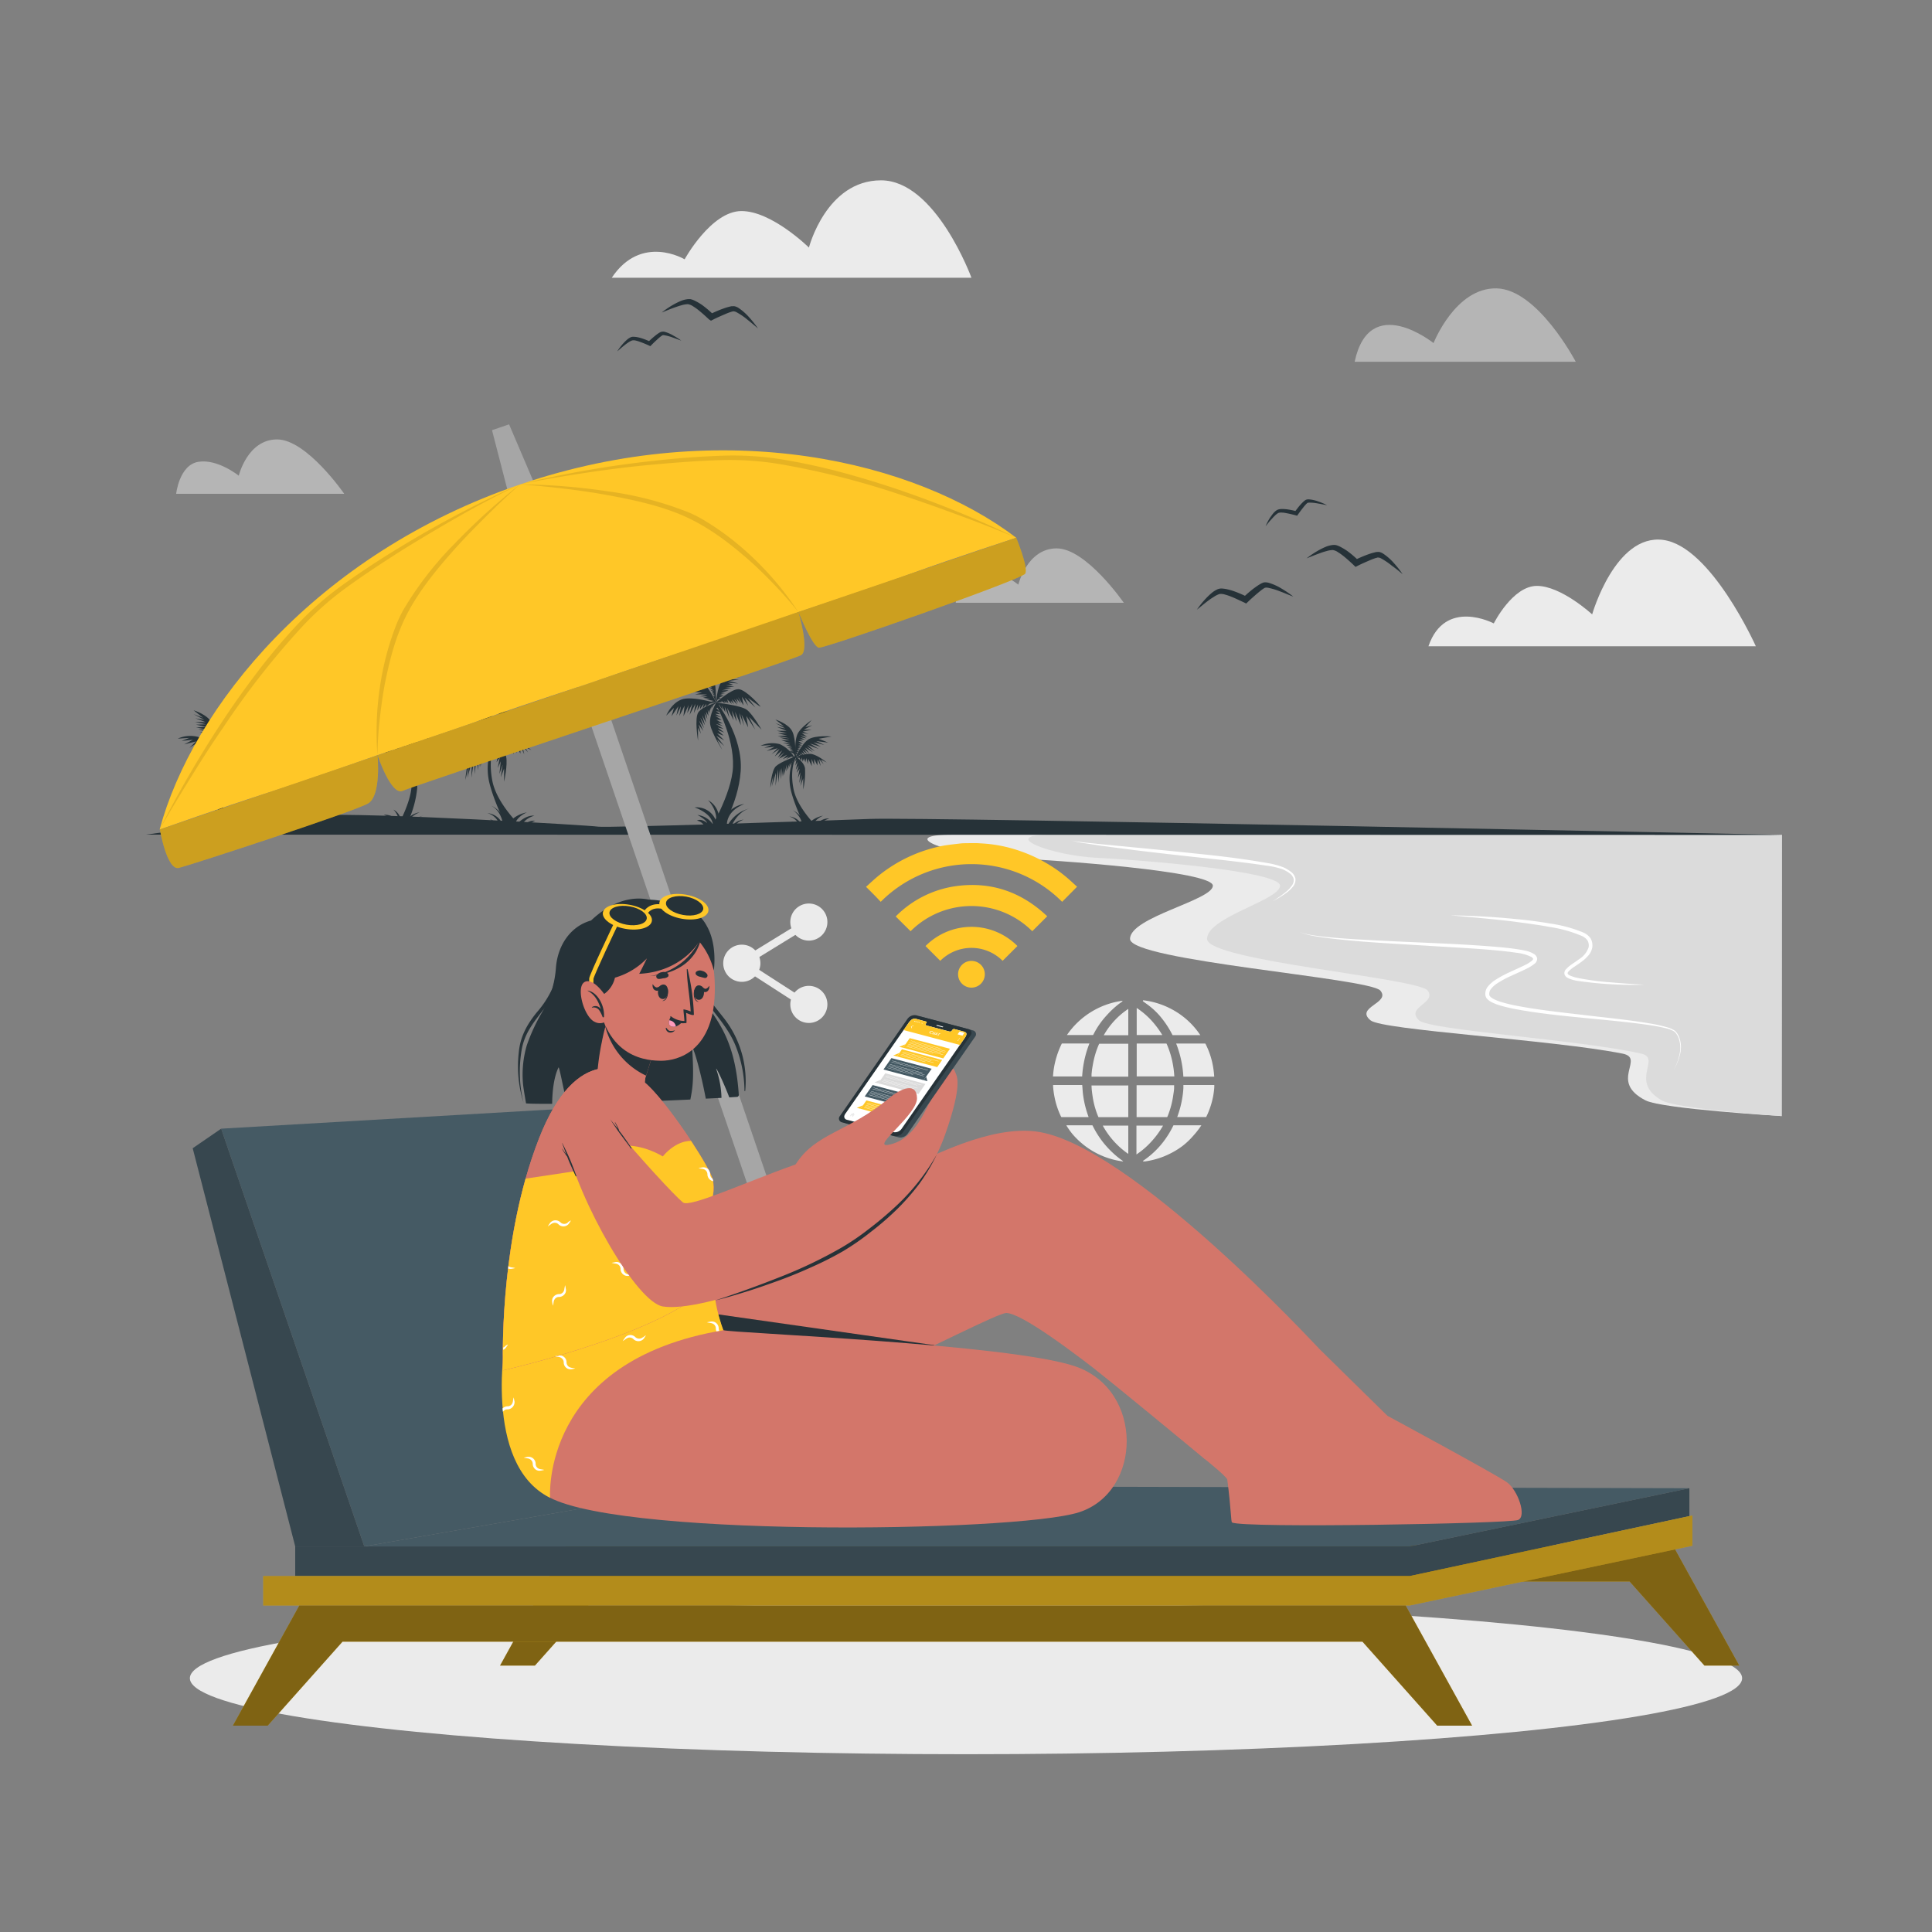 <svg xmlns="http://www.w3.org/2000/svg" viewBox="0 0 500 500"><rect x="0" y="0" width="500" height="500" fill="#808080" stroke="none"/><g id="freepik--background-complete--inject-2"><path d="M158.32,71.88h93.09S242.18,46.67,228,46.67s-18.65,17.4-18.65,17.4-9.58-9.45-17.45-9.45-14.72,12.49-14.72,12.49S166,60.39,158.32,71.88Z" style="fill:#ebebeb"></path><path d="M247.34,156h43.5s-9.72-14.08-17.38-14.08-9.92,9.38-9.92,9.38-5.4-4.38-10.41-3.6S247.34,156,247.34,156Z" style="fill:#ebebeb;opacity:0.5"></path><path d="M45.59,127.8h43.5s-9.72-14.08-17.38-14.08-9.92,9.39-9.92,9.39-5.41-4.38-10.41-3.6S45.59,127.8,45.59,127.8Z" style="fill:#ebebeb;opacity:0.5"></path><path d="M369.68,167.25h84.73s-11.6-25.91-24-27.52S412.05,159,412.05,159s-8-7.37-14.3-7.37-11.16,9.71-11.16,9.71S374,154.66,369.68,167.25Z" style="fill:#ebebeb"></path><path d="M350.58,93.63h57.23s-9.83-18.77-20.5-19S371,88.79,371,88.79,354.45,75.48,350.58,93.63Z" style="fill:#ebebeb;opacity:0.5"></path><g id="freepik--aiZGp2--inject-2"><path d="M281.93,270.07a27.68,27.68,0,0,0-1.87,8.52h-7.54v-.2l.06-.58a19.93,19.93,0,0,1,.5-3,22.64,22.64,0,0,1,1.67-4.65.17.17,0,0,1,.18-.11h7Z" style="fill:#ebebeb"></path><path d="M281.7,289.1h-6.93a.16.16,0,0,1-.17-.11,20.64,20.64,0,0,1-1.72-5.24,19.8,19.8,0,0,1-.34-2.65.3.3,0,0,1,0-.1v-.2h7.41c.14,0,.13,0,.14.13.05.61.09,1.22.14,1.82a25.44,25.44,0,0,0,.47,2.86,26.77,26.77,0,0,0,1,3.39A.66.66,0,0,1,281.7,289.1Z" style="fill:#ebebeb"></path><path d="M310.86,291.3s0,.07-.06.1a21.13,21.13,0,0,1-2,2.55A19.07,19.07,0,0,1,306,296.6a20.13,20.13,0,0,1-3.28,2,19.69,19.69,0,0,1-3.46,1.35,21.86,21.86,0,0,1-2.89.62l-.28,0h-.17l-.16-.1.18-.13a22.22,22.22,0,0,0,5.47-5.3,24.49,24.49,0,0,0,2.23-3.71.17.17,0,0,1,.18-.11h7.09Z" style="fill:#ebebeb"></path><path d="M303.92,278.58h-9.74v-8.51h7.61a.14.14,0,0,1,.15.1,23.65,23.65,0,0,1,1.55,5,24.67,24.67,0,0,1,.37,2.7Z" style="fill:#ebebeb"></path><path d="M303.86,280.85c0,.2,0,.4,0,.6,0,.48-.07.95-.14,1.42-.09.65-.19,1.31-.32,1.95a23.2,23.2,0,0,1-1.26,4.16.16.16,0,0,1-.18.12h-7.81v-8.25Z" style="fill:#ebebeb"></path><path d="M292,270.12v8.52h-9.51c0-.21,0-.42,0-.63.05-.48.09-1,.16-1.43.12-.72.24-1.45.4-2.16a22.18,22.18,0,0,1,1.37-4.2.15.15,0,0,1,.16-.1H292Z" style="fill:#ebebeb"></path><path d="M292,281c0,2.68,0,5.35,0,8v.12h-7.6a.16.16,0,0,1-.17-.11,21.54,21.54,0,0,1-1.3-4.3c-.14-.75-.25-1.52-.34-2.28-.07-.5-.08-1-.11-1.51,0,0,0,0,0,0h9.4C292,280.84,292,280.87,292,281Z" style="fill:#ebebeb"></path><path d="M314.25,278.64h-8a27.47,27.47,0,0,0-1.86-8.57h7.44a.16.16,0,0,1,.17.11,20.53,20.53,0,0,1,1.84,5.33,23.23,23.23,0,0,1,.39,3Z" style="fill:#ebebeb"></path><path d="M314.26,280.79l0,.56c-.05.72-.14,1.43-.26,2.15a21.23,21.23,0,0,1-1.47,4.79l-.34.73c0,.06-.05.08-.12.08h-7.41c.09-.25.18-.5.26-.75a24.92,24.92,0,0,0,1-3.89,23.25,23.25,0,0,0,.34-2.89c0-.23,0-.46,0-.69,0-.06,0-.09.09-.08h7.91Z" style="fill:#ebebeb"></path><path d="M310.64,267.89l0,0h-7.08a.15.15,0,0,1-.16-.1,24.55,24.55,0,0,0-3.47-5.14,19.92,19.92,0,0,0-2.66-2.45c-.47-.36-1-.71-1.45-1.06l-.09-.06.1-.07s0-.08-.05-.15a20.63,20.63,0,0,1,7.06,2.12A20.33,20.33,0,0,1,310.64,267.89Z" style="fill:#ebebeb"></path><path d="M290.64,300.55a1,1,0,0,1-.21,0,19.35,19.35,0,0,1-2.27-.44,20.53,20.53,0,0,1-8.18-4.21,20.83,20.83,0,0,1-2.49-2.48A21.59,21.59,0,0,1,276,291.3l0-.07h6.62c.09,0,.12,0,.16.11a24.6,24.6,0,0,0,2.39,3.89,24.2,24.2,0,0,0,2.8,3.1,21.74,21.74,0,0,0,2.7,2.17Z" style="fill:#ebebeb"></path><path d="M290.55,259.11c-.3.22-.65.46-1,.72a24.25,24.25,0,0,0-3.14,2.94,21.5,21.5,0,0,0-3.31,4.71c-.06.11-.11.22-.17.32a.18.18,0,0,1-.1.07h-6.71A20.76,20.76,0,0,1,290.48,259l-.05.08Z" style="fill:#ebebeb"></path><path d="M301,291.3a22.69,22.69,0,0,1-3.22,4.35,20.27,20.27,0,0,1-3.67,3.12V291.3Z" style="fill:#ebebeb"></path><path d="M292,291.3v7.33a21.32,21.32,0,0,1-6.61-7.33Z" style="fill:#ebebeb"></path><path d="M300.8,267.86h-6.62v-7A20.61,20.61,0,0,1,297.9,264,24,24,0,0,1,300.8,267.86Z" style="fill:#ebebeb"></path><path d="M292,261.1v6.82h-6.35A20.13,20.13,0,0,1,292,261.1Z" style="fill:#ebebeb"></path></g><path d="M214.13,238.63a4.8,4.8,0,1,1-4.8-4.8A4.8,4.8,0,0,1,214.13,238.63Z" style="fill:#ebebeb"></path><path d="M196.79,249.29a4.81,4.81,0,1,1-4.81-4.81A4.8,4.8,0,0,1,196.79,249.29Z" style="fill:#ebebeb"></path><path d="M214.13,259.94a4.8,4.8,0,1,1-4.8-4.8A4.8,4.8,0,0,1,214.13,259.94Z" style="fill:#ebebeb"></path><polyline points="209.33 238.63 191.98 249.29 209.33 260.48" style="fill:none;stroke:#ebebeb;stroke-miterlimit:10;stroke-width:2px"></polyline></g><g id="freepik--Water--inject-2"><path d="M461.14,216H246.81c-16.18,0-.12,5.42,13.28,6s53.94,3.48,53.8,7.24-21.44,8.11-21.44,13.75,62,10.11,64.78,13.37-6.67,4.28-2.54,7.7c3.09,2.56,46.92,5,65.2,8.61,6.09,1.19-3.71,7.17,6,12.12,4.38,2.22,35.21,4.05,35.21,4.05Z" style="fill:#ebebeb"></path><path d="M461.14,216h-189c-14.27,0-.11,5.42,11.71,6s47.55,3.48,47.43,7.24-18.9,8.11-18.9,13.75,54.69,10.11,57.11,13.37-5.88,4.28-2.24,7.7c2.73,2.56,41.38,5,57.49,8.61,5.37,1.19-3.27,7.17,5.33,12.12,3.86,2.22,31,4.05,31,4.05Z" style="fill:#dbdbdb"></path><path d="M276.77,217.36a10,10,0,0,0,2.09.44l2.12.27,4.26.44,8.53.82c5.69.53,11.37,1.12,17.06,1.71s11.36,1.29,17,2.29a20.81,20.81,0,0,1,4.22,1.09,8.92,8.92,0,0,1,1.91,1.1,3.09,3.09,0,0,1,1.3,1.87,2.84,2.84,0,0,1-.7,2.14A8.36,8.36,0,0,1,333,231a24.07,24.07,0,0,1-3.66,2.24,29.28,29.28,0,0,0,3.5-2.45,8.22,8.22,0,0,0,1.43-1.52,2.35,2.35,0,0,0,.52-1.83,2.62,2.62,0,0,0-1.15-1.51,8.34,8.34,0,0,0-1.82-1,20.9,20.9,0,0,0-4.1-.91c-5.63-.84-11.31-1.46-17-2.06s-11.36-1.25-17-1.94l-8.51-1.1-4.23-.66A22.06,22.06,0,0,1,276.77,217.36Z" style="fill:#fff"></path><path d="M336.36,241.23a20.36,20.36,0,0,0,4.23.93c1.43.21,2.87.36,4.31.49,2.88.26,5.76.43,8.65.59,5.78.33,11.56.56,17.34.82s11.57.56,17.35,1.07c1.44.14,2.89.29,4.33.51.73.11,1.45.23,2.18.39a7,7,0,0,1,2.17.82,1.79,1.79,0,0,1,.89,1.14,1.59,1.59,0,0,1-.61,1.37,9.54,9.54,0,0,1-1.93,1.24c-1.32.68-2.65,1.24-3.95,1.84a27.5,27.5,0,0,0-3.76,2,6.8,6.8,0,0,0-1.54,1.31,2.13,2.13,0,0,0-.6,1.63c0,.44.57.86,1.15,1.17a11.88,11.88,0,0,0,1.94.77,38.26,38.26,0,0,0,4.16,1c5.65,1.08,11.42,1.67,17.16,2.36s11.51,1.23,17.23,2.2a39,39,0,0,1,4.26.94,7.85,7.85,0,0,1,2,.84,2.5,2.5,0,0,1,.76.83,5.42,5.42,0,0,1,.52,1,7.49,7.49,0,0,1,.2,4.32,13.81,13.81,0,0,1-1.6,4,13.8,13.8,0,0,0,1.48-4.05,7.44,7.44,0,0,0-.29-4.21,5.23,5.23,0,0,0-.51-.93,2.19,2.19,0,0,0-.71-.74,7.74,7.74,0,0,0-2-.76,42.89,42.89,0,0,0-4.24-.82c-5.71-.83-11.48-1.32-17.24-1.89s-11.53-1.15-17.25-2.21a40.17,40.17,0,0,1-4.27-1,13.22,13.22,0,0,1-2.1-.82,4.48,4.48,0,0,1-1-.68,1.83,1.83,0,0,1-.66-1.21,3,3,0,0,1,.8-2.35,8.25,8.25,0,0,1,1.74-1.51,29.1,29.1,0,0,1,3.88-2.09c1.32-.62,2.65-1.19,3.92-1.83a8.46,8.46,0,0,0,1.71-1.08c.24-.2.35-.43.32-.5s-.19-.31-.45-.47a11.68,11.68,0,0,0-4-1.1c-1.41-.22-2.85-.38-4.28-.52-5.74-.56-11.53-.84-17.3-1.2s-11.56-.67-17.33-1.1c-2.89-.23-5.77-.49-8.65-.83-1.44-.17-2.88-.36-4.3-.6A20.2,20.2,0,0,1,336.36,241.23Z" style="fill:#fff"></path><path d="M375.36,236.89q8.67.12,17.33,1c2.88.26,5.76.65,8.62,1.14a35.28,35.28,0,0,1,8.48,2.32,4.49,4.49,0,0,1,1.87,1.53,3.69,3.69,0,0,1,.4,2.43,4.53,4.53,0,0,1-1.12,2.12,10.75,10.75,0,0,1-1.68,1.5c-.6.45-1.21.85-1.8,1.25a8.3,8.3,0,0,0-1.57,1.28c-.19.25-.23.41-.16.55a1.19,1.19,0,0,0,.62.47,10,10,0,0,0,2,.62,69,69,0,0,0,8.54,1.13c2.88.27,5.76.44,8.65.61a100,100,0,0,1-17.35-1,9.66,9.66,0,0,1-2.17-.61,2.7,2.7,0,0,1-.55-.3,1.67,1.67,0,0,1-.49-.56,1.25,1.25,0,0,1-.09-.83,1.79,1.79,0,0,1,.33-.63,8.45,8.45,0,0,1,1.75-1.48c.6-.42,1.19-.82,1.76-1.24a5.72,5.72,0,0,0,2.41-3.07,2.75,2.75,0,0,0-.31-1.76,3.73,3.73,0,0,0-1.47-1.14,34.14,34.14,0,0,0-8.19-2.31c-2.83-.53-5.69-.9-8.55-1.29s-5.73-.67-8.61-.95S378.24,237.14,375.36,236.89Z" style="fill:#fff"></path></g><g id="freepik--Beach--inject-2"><path d="M183.1,215.87s6.33-10.26,6.6-17.46c.29-7.86-4.51-16.25-4.51-16.25l.37-.3s6.78,8.63,6.13,17.72c-.62,8.8-5.74,16.29-5.74,16.29Z" style="fill:#263238"></path><path d="M185.26,181.86s4-3.61,5.9-3.5,5.66,4.37,5.66,4.52-3.25-2.26-3.25-2.26l1.9,2.46-2.72-2.52.88,2.11L192,180.33l.44,2.22L191,180.41l.75,1.65-1.19-1.34.44,1.19-1-1.06.82,1.53L189.41,181l.55,1.23-.82-.85c-.11-.12.24.82.24.82L188.23,181l.27,1.06-.59-.62.12.62-.59-.62.13.56-.89-.59.12.29Z" style="fill:#263238"></path><path d="M185.29,181.83s6.46.69,8,1.87,3.81,5.15,3.81,5.15l-3.25-3.32,1.61,3.32-2.31-3.54.47,2.93-1.7-3.31.64,2.9-1.23-3.31.4,3.16-1.48-3.46.41,2.49-1.26-2.78.47,2.46-1.7-3.22.64,2.75-1.25-3,.17,1.44-1-1.76.34,1.17L186,182.27l.14,1Z" style="fill:#263238"></path><path d="M185.32,181.86s.35-4.45,1.52-5.48,5-2.19,5-2.19l-2.28,1.11,2.28-.2-3.1.64,2.49.15-2.69.32,2.54.67-2.81-.2,1.49.53-1.87.17,2.17.29-2.55.36h1.78l-2.49.64a11.21,11.21,0,0,1,1.74,0,11.62,11.62,0,0,1-1.94.59l1.06.14-1.21.21.91.35-1.17,0,.91.23-1,.27.41.17-.76.37Z" style="fill:#263238"></path><path d="M185.38,181.81s-2,3.38-1.57,5.73,3.11,6.53,3.11,6.53l-1.32-2.66,1.84,1.7-2.06-2.67,2.06,1.2-1.85-1.87,1.68.61-1.53-1.44,1.7.65-1.7-1.32,1.53.38-2-1.29,1.88.58-1.44-.87,1.35.2-1.68-1,1.39.06-1.7-1.09,1.58.41-1.55-.91,1.29.09s-1.06-.79-1.12-.79l1,.18-.89-1,.48-.09Z" style="fill:#263238"></path><path d="M185.32,181.86s-1.91-4.37-3.75-5.31a13.38,13.38,0,0,0-5.12-.86l2.33.51-2.13.18,3.46.33-3.3.29,4.08.45-3.65.27,3.06.53-1.62.41,2.42-.1-2,.41,2.62.3-1.84.45H183l-1.84.52,2,0-1.21.32s1.72.37,1.86.37-1,.08-1,.08l1.9.39-.65.06Z" style="fill:#263238"></path><path d="M185.29,181.81s.07-5.42-.73-6.81a4.85,4.85,0,0,0-2.58-1.89l1.39,1.08L182,174l1.45.88-1.56-.12,1.87.82-1.52-.18,1.4.65-.93,0,1.3.76-1.11-.26,1.25.88-1.15-.31,1.41,1-1-.33,1.35,1-1-.3,1,.66-.61-.11.8.66-.68-.31.8.82-.49-.18Z" style="fill:#263238"></path><path d="M185.38,182s-6.14-1.92-8.89-1-4.07,4.21-4.07,4.21l2-2-.63,2.16,1.76-2.59-.49,2.42,1.17-2.44-.41,2.52,1.35-2.66-.29,2.75,1.33-2.91-.35,2.11,1.32-2.42-.72,2.85,1.53-2.85-.43,2.48c0-.12,1.09-2.34,1.09-2.34l-.2,1.62.84-1.53-.15,1.18,1-1.41-.33,1.33,1-1.33-.16.8a13.22,13.22,0,0,1,1.05-.85C183.72,182,185.38,182,185.38,182Z" style="fill:#263238"></path><path d="M185.38,181.86s-3.53.92-4.63,2.46-.1,7.37-.1,7.37l0-3.36.75,1.6-.61-2.46,1.21,1.72-1.09-2.74,1.29,2-.94-2.71,1.19,1.95-.74-2.62,1,2-.38-2.48.73,1.51-.34-1.94.63,1.14-.2-1.66.39.91.18-1.19,0,.65.39-1.28v.65l.45-.86Z" style="fill:#263238"></path><path d="M182.47,215.87h7.15s-.46-2.54,2.82-3.75a4.43,4.43,0,0,0-3.37,2.15s1.61-4.3,5.08-5.08a8.88,8.88,0,0,0-6,4.73s-.7-3.76,4.45-5.84c0,0-4.66.35-6.43,6.15,0,0,.94-5-2.93-7.15,0,0,2.43,2.38,2.07,5.39a5.3,5.3,0,0,0-5.54-3.51s4.37,1.4,4.72,4.37a5.57,5.57,0,0,0-4-2.42S182.67,212,183,213c0,0-1.41-1.29-2.62-.63C180.4,212.39,183,212.75,182.47,215.87Z" style="fill:#263238"></path><path d="M101.75,215.87s4.58-7.41,4.77-12.62c.22-5.67-3.25-11.74-3.25-11.74l.26-.21s4.9,6.24,4.43,12.8a26.94,26.94,0,0,1-4.15,11.77Z" style="fill:#263238"></path><path d="M103.32,191.3s2.91-2.62,4.26-2.53,4.09,3.15,4.09,3.26-2.35-1.63-2.35-1.63l1.38,1.78-2-1.82.63,1.52-1.14-1.69.32,1.61-1.08-1.55.54,1.19-.86-1,.32.86-.75-.76.6,1.1-1-1,.4.89s-.5-.53-.59-.61.17.59.17.59l-.82-.84.19.76-.43-.45.09.45-.43-.45.1.41-.65-.43.09.21Z" style="fill:#263238"></path><path d="M103.34,191.28s4.67.5,5.79,1.34a17.25,17.25,0,0,1,2.75,3.73l-2.35-2.4,1.17,2.4L109,193.79l.34,2.12-1.23-2.4.47,2.1-.89-2.39.29,2.28-1.07-2.5.29,1.8-.91-2,.34,1.78-1.23-2.33.47,2-.9-2.14.12,1-.69-1.27.24.85-.78-1.11.1.68Z" style="fill:#263238"></path><path d="M103.36,191.3s.25-3.22,1.1-4a14.94,14.94,0,0,1,3.62-1.59l-1.65.81,1.65-.15-2.24.46,1.8.11-1.94.23,1.83.49-2-.15,1.08.38-1.36.13,1.57.21-1.84.26h1.29l-1.8.46a7.56,7.56,0,0,1,1.26,0,8.3,8.3,0,0,1-1.41.43l.77.1-.88.15.66.25-.85,0,.66.17-.72.19.3.13-.55.27Z" style="fill:#263238"></path><path d="M103.4,191.26s-1.47,2.45-1.13,4.14a20.63,20.63,0,0,0,2.24,4.72l-1-1.93,1.33,1.23-1.49-1.92,1.49.86L103.56,197l1.21.44-1.1-1,1.22.46-1.22-.95,1.1.27-1.44-.93,1.35.42-1-.63,1,.15-1.22-.72,1,0-1.23-.78,1.14.29-1.12-.65.93.06s-.76-.57-.8-.57l.72.13-.65-.7.35-.07Z" style="fill:#263238"></path><path d="M103.36,191.3s-1.38-3.16-2.71-3.84a9.64,9.64,0,0,0-3.7-.62l1.68.37-1.54.12,2.5.24-2.38.21,3,.33-2.64.2,2.21.38-1.17.29,1.75-.07-1.45.3,1.89.21-1.33.33h2.29l-1.33.38,1.42,0-.88.23s1.24.26,1.34.26l-.73.06,1.37.28-.47,0Z" style="fill:#263238"></path><path d="M103.34,191.26s0-3.92-.53-4.92A3.51,3.51,0,0,0,101,185l1,.78-1-.13,1,.64-1.13-.09,1.36.6-1.1-.13,1,.46-.67,0,.94.55-.8-.18.9.63-.83-.22,1,.7-.74-.24,1,.7-.72-.22.73.48-.43-.08.58.48-.5-.23.58.6-.35-.13Z" style="fill:#263238"></path><path d="M103.4,191.37S99,190,97,190.66a5.76,5.76,0,0,0-2.94,3l1.41-1.45L95,193.81l1.27-1.87-.35,1.75.85-1.77-.3,1.82,1-1.92-.21,2,1-2.1-.25,1.52,1-1.74-.52,2.06,1.1-2.06s-.33,1.87-.31,1.79.79-1.7.79-1.7l-.14,1.17.6-1.1-.11.85.71-1-.25.95.71-.95-.11.57s.68-.59.75-.61S103.4,191.37,103.4,191.37Z" style="fill:#263238"></path><path d="M103.4,191.3s-2.55.66-3.34,1.77-.07,5.33-.07,5.33l0-2.43.54,1.16-.44-1.78.88,1.24-.79-2,.93,1.46-.68-2,.86,1.41-.53-1.89.72,1.46-.27-1.79.52,1.09-.24-1.4.45.82-.14-1.2.28.66.13-.86,0,.47.28-.92v.47l.33-.63Z" style="fill:#263238"></path><path d="M101.3,215.87h5.17s-.33-1.83,2-2.71a3.17,3.17,0,0,0-2.43,1.55s1.16-3.1,3.67-3.67a6.43,6.43,0,0,0-4.36,3.42s-.51-2.72,3.22-4.22c0,0-3.37.25-4.64,4.45,0,0,.67-3.65-2.12-5.17a5.24,5.24,0,0,1,1.49,3.9,3.82,3.82,0,0,0-4-2.54s3.16,1,3.41,3.16a4,4,0,0,0-2.91-1.75s1.61.76,1.87,1.52c0,0-1-.93-1.89-.45C99.81,213.36,101.67,213.61,101.3,215.87Z" style="fill:#263238"></path><path d="M132.13,216H137s-8.29-7-9.6-14,1.05-10,1.05-10l-.5-.3a15.9,15.9,0,0,0-1.41,10.41C127.81,207.91,132.13,216,132.13,216Z" style="fill:#263238"></path><path d="M128,192.26s-4.42,1.64-5.83,3-1.74,6.6-1.74,6.6l.93-3.69-.4,3.15,1.14-4.05-.1,4,.77-5,.07,4.09.5-4.32.37,3.29.17-3.5.33,2.69.4-3.26-.1,2.92.91-3.35-.17,2.11,1-2.31-.35,1.74.73-2.18-.16,1.21Z" style="fill:#263238"></path><path d="M128,192.26s2.58,1.51,3,3.62-.54,6.43-.54,6.43l0-3.42-.86,2.28.49-3.31-.84,2.44.35-3.27-.78,1.73.53-2.78-.84,1.31L129,195l-.87,1.34.5-2.42-.67,1.14.33-1.84-.53.74.37-1.17Z" style="fill:#263238"></path><path d="M127.78,192.66s-1.75-3.15-4.53-4.12a8.58,8.58,0,0,0-5.79.47l3.25-.2-2.18.84,3.15-.31-2.41,1.28,3.35-.84s-2.11,2.08-2,1.94,2.58-1.71,2.58-1.71l-1.44,2.25,2.24-1.83-1.37,2.23,2.07-1.67L123,192.93l2.48-1.21L124.19,193l1.84-.77-.8.77,1.58-.77Z" style="fill:#263238"></path><path d="M128,192.26s.27-5.16-.91-7.57-5.16-3.62-5.16-3.62l2.68,2.11-2.68-1,3,1.64s-2.48-.43-2.58-.47l3,1.14-3-.07,3.08.67-2.78.11,2.91.67-2.91.1,3.6.73-3-.23,3,.9-2.53-.1,2.85,1-2.35-.2,2.48.77-1.51-.1,1.85.77-1.38.07,1.54.44-1,.16,1.22.51h-1.37l1.37.7Z" style="fill:#263238"></path><path d="M128,192.66s2.61-1.44,4.72-1.14,4.83,2.62,4.83,2.62l-1.74-.88.83,1.45-1.44-1.62.47,2.12-.94-2-.06,1.81-1-2v1.88l-.81-1.88.07,2.18-1-2.18-.13,1.54-.51-1.81L131,194l-.46-1.14-.37,1-.27-1.27-.24,1-.46-.91Z" style="fill:#263238"></path><path d="M128,192.09s-.32-4.69.68-6.7,4.26-4.16,4.26-4.16L131,183.38l2.12-.57-2.59,1.34H133l-2.71.57a12.76,12.76,0,0,0,1.84.74c.2,0-2.18-.3-2.18-.3l1.69,1.2-2.06-.53,1.85,1-2-.3,1.49.69-1.76-.07s1.23.59,1.28.59l-1.54-.08,1.34.83-1.38-.08,1.21.57-1.22,0,.82.3-1,.23,1,.1-1,.25.88.19-.92.13.66.22-.86.15.5.3-.65.22.35.15Z" style="fill:#263238"></path><path d="M128,192.66s1.92-4.3,4-5.61,6.94-.83,6.94-.83l-3.9.68L138,188l-3.64-.48,2.49,1.18-3.34-.8,2.26,1.36-3.29-1,2.61,1.63-3.22-1.21,2.06,1.89-2.51-1.51,1.93,1.81L131,189.51l1.26,1.76L130.55,190l1.06,1.49-1.46-1.06.87,1.28-1.25-.73.78,1.1-1.31-.74.86.91s-1.13-.54-1.21-.54.51.54.51.54l-.78-.17Z" style="fill:#263238"></path><path d="M129.18,216s.3-1.91-2.36-4a5,5,0,0,1,2.64,2.44,4.49,4.49,0,0,0-3.32-4,4.7,4.7,0,0,1,4.07,3.21s-.2-3.54-3-5.1c0,0,2.69,1,4,4.91a8.23,8.23,0,0,1,5.15-3.22s-3.11,1.25-3.15,3.66c0,0,2.27-3,5.09-2.81,0,0-3.22.86-3.22,3.14a3.63,3.63,0,0,1,3.42-1.83s-3.54,1.4-2,3.54Z" style="fill:#263238"></path><path d="M209.37,216h4.15s-7.07-6-8.18-11.91.9-8.48.9-8.48l-.43-.26a13.51,13.51,0,0,0-1.2,8.87C205.68,209.1,209.37,216,209.37,216Z" style="fill:#263238"></path><path d="M205.83,195.76s-3.77,1.4-5,2.51-1.49,5.63-1.49,5.63l.8-3.14-.34,2.68,1-3.45-.09,3.39.66-4.28.06,3.48.43-3.68.31,2.81.14-3,.29,2.28.34-2.77-.08,2.49.77-2.86-.15,1.8.84-2-.29,1.49.62-1.86-.14,1Z" style="fill:#263238"></path><path d="M205.83,195.76s2.19,1.28,2.51,3.08a20.85,20.85,0,0,1-.46,5.49l0-2.92-.73,2,.42-2.83-.72,2.08.3-2.78-.67,1.47.46-2.37L206.2,200l.51-1.94-.74,1.14.43-2.05-.57,1,.28-1.57-.46.63.32-1Z" style="fill:#263238"></path><path d="M205.65,196.1a8.41,8.41,0,0,0-3.85-3.51,7.31,7.31,0,0,0-4.94.4l2.77-.17-1.86.71,2.69-.26-2.06,1.09,2.86-.71s-1.8,1.77-1.72,1.65,2.2-1.46,2.2-1.46l-1.23,1.92,1.92-1.56-1.17,1.9,1.77-1.43-1.43,1.66,2.11-1-1.11,1.12,1.57-.66-.69.66,1.35-.66Z" style="fill:#263238"></path><path d="M205.83,195.76s.22-4.4-.78-6.46-4.39-3.08-4.39-3.08l2.28,1.8-2.28-.89,2.59,1.4s-2.11-.37-2.19-.4l2.51,1-2.57,0,2.63.57-2.37.08,2.48.57-2.48.09,3.06.63-2.55-.2,2.55.77-2.15-.09,2.43.83-2-.17,2.11.66-1.28-.09,1.57.66-1.17.06,1.31.37-.82.14,1.05.43H204.2l1.17.6Z" style="fill:#263238"></path><path d="M205.83,196.1a7.81,7.81,0,0,1,4-1c1.8.26,4.12,2.23,4.12,2.23l-1.49-.74.71,1.22L212,196.47l.4,1.8-.8-1.71-.06,1.54-.83-1.68V198l-.68-1.59.05,1.85-.88-1.85-.12,1.31-.43-1.54-.21,1.08-.39-1-.31.86-.23-1.09-.2.87-.4-.78Z" style="fill:#263238"></path><path d="M205.85,195.62s-.28-4,.58-5.72,3.62-3.54,3.62-3.54l-1.64,1.83,1.81-.49L208,188.85h2.07l-2.31.48a10.44,10.44,0,0,0,1.57.63c.17,0-1.86-.26-1.86-.26l1.44,1-1.75-.46,1.57.85-1.66-.26,1.27.59-1.5-.06s1.05.5,1.09.5l-1.32-.07,1.15.71-1.17-.07,1,.49-1,0,.7.25-.84.2.81.09-.84.21.76.16-.79.11.56.19-.73.13.43.26-.56.18.3.13Z" style="fill:#263238"></path><path d="M205.83,196.1s1.63-3.67,3.45-4.78,5.91-.71,5.91-.71l-3.32.58,2.47,1-3.11-.4,2.12,1-2.84-.68,1.92,1.15-2.81-.83,2.23,1.39-2.74-1,1.76,1.61-2.15-1.29,1.65,1.55-2-1.2,1.09,1.5L208,193.84l.91,1.27-1.25-.9.74,1.09-1.06-.62.66.94L206.9,195l.73.78s-1-.46-1-.46.43.46.43.46l-.66-.14Z" style="fill:#263238"></path><path d="M206.85,216s.26-1.63-2-3.38a4.24,4.24,0,0,1,2.25,2.07,3.84,3.84,0,0,0-2.83-3.38,4,4,0,0,1,3.47,2.74,5.72,5.72,0,0,0-2.55-4.35,6.69,6.69,0,0,1,3.43,4.19A7,7,0,0,1,213,211.1s-2.65,1.06-2.68,3.11c0,0,1.94-2.6,4.34-2.39,0,0-2.74.73-2.74,2.67a3.1,3.1,0,0,1,2.91-1.56s-3,1.2-1.74,3Z" style="fill:#263238"></path><path d="M59.51,216H64s-7.64-6.47-8.84-12.86,1-9.16,1-9.16l-.46-.27a14.58,14.58,0,0,0-1.3,9.57C55.53,208.55,59.51,216,59.51,216Z" style="fill:#263238"></path><path d="M55.69,194.15s-4.08,1.51-5.37,2.71-1.6,6.08-1.6,6.08l.86-3.39-.37,2.89,1-3.73-.09,3.67.7-4.62.07,3.76.46-4,.34,3,.15-3.22.31,2.46.37-3-.09,2.69.83-3.09-.15,1.94.9-2.12-.32,1.6.68-2L54.27,197Z" style="fill:#263238"></path><path d="M55.69,194.15s2.37,1.39,2.71,3.33-.49,5.92-.49,5.92l0-3.14-.79,2.09.46-3-.78,2.25.32-3-.72,1.59.5-2.56-.77,1.2.55-2.09-.8,1.23.46-2.22-.61,1.05L56,195l-.49.68.34-1.08Z" style="fill:#263238"></path><path d="M55.5,194.52s-1.6-2.9-4.16-3.79a7.89,7.89,0,0,0-5.34.43l3-.19-2,.77,2.9-.27-2.22,1.17,3.08-.77s-1.94,1.91-1.85,1.79,2.38-1.58,2.38-1.58L50,194.15,52,192.47l-1.27,2.05L52.66,193l-1.54,1.79,2.28-1.11-1.2,1.2,1.7-.71-.74.71,1.45-.71Z" style="fill:#263238"></path><path d="M55.69,194.15s.24-4.75-.84-7-4.75-3.33-4.75-3.33l2.47,1.94-2.47-.95,2.81,1.51s-2.28-.4-2.37-.43l2.71,1-2.78-.06,2.84.62-2.56.09,2.68.62-2.68.09,3.31.68-2.75-.22,2.75.84-2.32-.1,2.62.9-2.16-.19,2.28.71-1.39-.09,1.7.71-1.26.06,1.41.4-.88.16,1.13.46H53.93l1.26.65Z" style="fill:#263238"></path><path d="M55.69,194.52A8.44,8.44,0,0,1,60,193.47c1.95.28,4.44,2.41,4.44,2.41l-1.6-.81.77,1.33-1.33-1.48.44,1.94L61.88,195l-.06,1.67-.89-1.82v1.73l-.74-1.73.06,2-1-2-.12,1.42-.46-1.67-.23,1.17-.42-1-.34.92-.25-1.17-.22.93-.42-.84Z" style="fill:#263238"></path><path d="M55.71,194s-.3-4.32.62-6.17S60.25,184,60.25,184l-1.77,2,2-.53-2.38,1.24h2.23l-2.5.52a11.32,11.32,0,0,0,1.7.68c.18,0-2-.28-2-.28L59,188.72l-1.9-.49,1.7.91L57,188.86l1.37.63-1.61-.06s1.12.54,1.17.54l-1.42-.08,1.23.78-1.26-.08,1.11.52-1.13,0,.76.28-.91.21.88.1-.91.23.81.17-.84.12.6.2-.79.14.46.28-.6.2.33.14Z" style="fill:#263238"></path><path d="M55.69,194.52s1.76-4,3.73-5.17,6.38-.76,6.38-.76l-3.59.63,2.66,1-3.35-.44,2.29,1.08-3.07-.74,2.08,1.25-3-.9,2.4,1.5-3-1.11,1.9,1.74-2.32-1.39,1.79,1.67-2.12-1.3,1.17,1.62-1.6-1.16,1,1.37-1.35-1,.8,1.18L57.33,193l.72,1-1.2-.69.79.84s-1-.49-1.11-.49.46.49.46.49l-.72-.15Z" style="fill:#263238"></path><path d="M56.79,216s.28-1.76-2.17-3.65a4.6,4.6,0,0,1,2.43,2.24A4.13,4.13,0,0,0,54,210.89a4.33,4.33,0,0,1,3.75,3s-.19-3.26-2.75-4.7a7.22,7.22,0,0,1,3.7,4.52,7.56,7.56,0,0,1,4.73-3s-2.86,1.15-2.9,3.36c0,0,2.1-2.81,4.69-2.58,0,0-3,.79-3,2.89a3.35,3.35,0,0,1,3.14-1.69S62.13,214,63.52,216Z" style="fill:#263238"></path><path d="M37.79,216s29.38-4.2,43.57-5,71.55,2.6,73.43,2.94,56.67-1.44,70.26-2,237,4.14,237,4.14Z" style="fill:#263238"></path></g><g id="freepik--Birds--inject-2"><path d="M343.46,130.75a16.24,16.24,0,0,0-2.23-.95,9,9,0,0,0-2.42-.56,1.91,1.91,0,0,0-.76.08,1,1,0,0,0-.23.11l-.15.11c-.1.07-.17.14-.26.21-.32.29-.6.59-.88.89-.55.62-1,1.26-1.52,1.91l.6-.21a18.83,18.83,0,0,0-2.48-.52,10.73,10.73,0,0,0-1.29-.09,4.15,4.15,0,0,0-.69.05,2.83,2.83,0,0,0-.37.09,3,3,0,0,0-.37.17,4.64,4.64,0,0,0-1,.94c-.27.34-.5.69-.73,1a15.45,15.45,0,0,0-1.15,2.21c.53-.64,1-1.28,1.59-1.88a11.46,11.46,0,0,1,.83-.87,4.23,4.23,0,0,1,.87-.68,2.37,2.37,0,0,1,1-.1c.38,0,.77.09,1.16.16.78.14,1.57.34,2.34.54l.38.11.22-.32c.45-.64.93-1.27,1.41-1.88a10.5,10.5,0,0,1,.75-.86l.19-.18.09-.07,0,0a1.43,1.43,0,0,1,.43-.08,11.51,11.51,0,0,1,2.29.22C341.88,130.44,342.67,130.6,343.46,130.75Z" style="fill:#263238"></path><path d="M334.71,154.4a27.86,27.86,0,0,0-3-2.05,14,14,0,0,0-3.4-1.53,3.28,3.28,0,0,0-1.13-.1,1.36,1.36,0,0,0-.37.1l-.25.11a4.76,4.76,0,0,0-.45.24c-.56.33-1.06.69-1.56,1.05-1,.74-1.88,1.54-2.79,2.37l.95-.14a29,29,0,0,0-3.49-1.49,15.53,15.53,0,0,0-1.87-.51,8.28,8.28,0,0,0-1-.13,2.8,2.8,0,0,0-.57,0,3.51,3.51,0,0,0-.6.15,6.51,6.51,0,0,0-1.71,1.09,17,17,0,0,0-1.37,1.31,22.42,22.42,0,0,0-2.34,2.91c1-.78,1.91-1.57,2.89-2.3a15.62,15.62,0,0,1,1.47-1,6.45,6.45,0,0,1,1.48-.75,3.36,3.36,0,0,1,1.45.15,13.58,13.58,0,0,1,1.66.57c1.1.43,2.21,1,3.27,1.47l.53.27.42-.4c.84-.81,1.74-1.6,2.62-2.35.45-.37.9-.74,1.35-1.05.11-.07.23-.15.33-.2l.16-.09s0,0,.06,0a1.93,1.93,0,0,1,.65,0,18.45,18.45,0,0,1,3.3,1C332.48,153.49,333.58,154,334.71,154.4Z" style="fill:#263238"></path><path d="M176.33,88.16a18.18,18.18,0,0,0-2.05-1.3,9.27,9.27,0,0,0-2.3-1,2,2,0,0,0-.76,0,1.27,1.27,0,0,0-.24.07l-.17.08-.29.17a9.73,9.73,0,0,0-1,.74,23.5,23.5,0,0,0-1.82,1.63l.63-.11a19.23,19.23,0,0,0-2.36-.92,10.07,10.07,0,0,0-1.26-.3,4.92,4.92,0,0,0-.69-.06,2.64,2.64,0,0,0-.38,0,2.85,2.85,0,0,0-.39.11,4.43,4.43,0,0,0-1.12.77,10.79,10.79,0,0,0-.89.9,15.25,15.25,0,0,0-1.5,2c.63-.54,1.24-1.09,1.88-1.59a11,11,0,0,1,1-.73,4.41,4.41,0,0,1,1-.52,2.26,2.26,0,0,1,1,.06,8.34,8.34,0,0,1,1.11.35c.75.26,1.5.58,2.22.91l.36.17.27-.28c.54-.56,1.12-1.1,1.7-1.62a8.51,8.51,0,0,1,.88-.73,1.28,1.28,0,0,1,.21-.14l.1-.06s0,0,0,0a1.2,1.2,0,0,1,.44,0,11.49,11.49,0,0,1,2.22.6C174.82,87.6,175.57,87.89,176.33,88.16Z" style="fill:#263238"></path><path d="M196.16,85a27.88,27.88,0,0,0-2.25-2.85,14.61,14.61,0,0,0-2.8-2.47,3.1,3.1,0,0,0-1.05-.43,2.24,2.24,0,0,0-.38,0l-.27,0c-.18,0-.34.06-.5.09a16.41,16.41,0,0,0-1.8.55c-1.16.41-2.26.91-3.37,1.43l.95.15A28.23,28.23,0,0,0,181.8,79a14.27,14.27,0,0,0-1.64-1,6.73,6.73,0,0,0-.94-.43,4.41,4.41,0,0,0-.55-.15,4.29,4.29,0,0,0-.62,0,6.49,6.49,0,0,0-2,.53c-.59.25-1.15.54-1.7.84a24.37,24.37,0,0,0-3.1,2.09c1.16-.46,2.29-.94,3.44-1.34.57-.2,1.15-.4,1.72-.55a6.3,6.3,0,0,1,1.63-.27,3.42,3.42,0,0,1,1.35.57,13.43,13.43,0,0,1,1.41,1c.92.74,1.83,1.56,2.69,2.38L184,83l.51-.26c1-.52,2.13-1,3.2-1.46a14.34,14.34,0,0,1,1.6-.6l.38-.1.17,0s0,0,.07,0a1.76,1.76,0,0,1,.62.19,17.25,17.25,0,0,1,2.85,1.93C194.3,83.42,195.22,84.19,196.16,85Z" style="fill:#263238"></path><path d="M363,148.59a26.62,26.62,0,0,0-2.24-2.84,14,14,0,0,0-2.8-2.47,3,3,0,0,0-1-.43,1.18,1.18,0,0,0-.38,0,2.4,2.4,0,0,0-.28,0,3.54,3.54,0,0,0-.49.1,15.77,15.77,0,0,0-1.8.54c-1.16.42-2.26.91-3.37,1.43l.94.15a27.08,27.08,0,0,0-2.88-2.46,16.25,16.25,0,0,0-1.64-1,6.36,6.36,0,0,0-.95-.43,2.76,2.76,0,0,0-.55-.14,4.08,4.08,0,0,0-.61,0,6.7,6.7,0,0,0-2,.54c-.59.25-1.15.54-1.7.84a23.3,23.3,0,0,0-3.1,2.08c1.15-.45,2.29-.93,3.44-1.33a15.6,15.6,0,0,1,1.72-.55,5.9,5.9,0,0,1,1.63-.27,3.19,3.19,0,0,1,1.35.57,13.32,13.32,0,0,1,1.41,1c.92.74,1.83,1.56,2.68,2.38l.43.41.52-.26c1-.52,2.13-1,3.2-1.46a15.7,15.7,0,0,1,1.6-.6c.13,0,.26-.08.38-.1l.17,0s0,0,.06,0a1.76,1.76,0,0,1,.62.19,18.42,18.42,0,0,1,2.86,1.93C361.15,147.06,362.07,147.83,363,148.59Z" style="fill:#263238"></path></g><g id="freepik--Shadow--inject-2"><ellipse cx="250" cy="434.32" rx="200.86" ry="19.67" style="fill:#ebebeb"></ellipse></g><g id="freepik--Umbrella--inject-2"><rect x="173.7" y="135.03" width="5.39" height="226.25" transform="translate(-70.59 70.13) rotate(-18.81)" style="fill:#a6a6a6"></rect><polygon points="140.01 129.18 132.6 131.7 127.33 111.33 131.75 109.82 140.01 129.18" style="fill:#a6a6a6"></polygon><path d="M263,139.17s-16.81,5.5-27.12,9.24-29.23,10-29.23,10-17,6.15-27.73,9.56-26.75,9-26.75,9S136,182.18,125.42,186s-27.74,9.45-27.74,9.45-18.79,6.65-29.25,10-27.12,9.24-27.12,9.24c8.48-31.55,40.45-71.32,93.27-89.31S237,119.35,263,139.17Z" style="fill:#FFC727"></path><g style="opacity:0.1"><path d="M263,139.17c-4.73-2-9.5-3.86-14.36-5.65s-9.72-3.56-14.69-5.18a209.56,209.56,0,0,0-30.84-8,79.15,79.15,0,0,0-16.55-1.26c-5.71.16-11.48.62-17.25,1.13s-11.56,1.24-17.34,2.1-11.59,1.84-17.36,3a268.78,268.78,0,0,1,34.76-6.07c5.81-.66,11.61-1.08,17.38-1.3a79.7,79.7,0,0,1,16.92,1.18,158.22,158.22,0,0,1,15.81,3.58c5.13,1.42,10.18,3,15.08,4.72A277.66,277.66,0,0,1,263,139.17Z"></path><path d="M206.6,158.37c-1.94-2.41-4-4.76-6.16-7s-4.4-4.48-6.79-6.58c-4.8-4.15-9.94-8.17-16.11-11s-13.39-4.4-20.62-5.71c-3.63-.66-7.32-1.19-11.06-1.63s-7.49-.83-11.28-1.11a165.48,165.48,0,0,1,22.77,1.82,87.69,87.69,0,0,1,21.11,5.54,32.53,32.53,0,0,1,4.53,2.42c1.45.87,2.81,1.81,4.15,2.76a75.39,75.39,0,0,1,7.46,6.19A80.34,80.34,0,0,1,206.6,158.37Z"></path><path d="M41.31,214.67A280.18,280.18,0,0,1,56.69,188c2.82-4.38,5.87-8.69,9.06-12.94a159.86,159.86,0,0,1,10.34-12.49,80.15,80.15,0,0,1,12.68-11.26c4.7-3.35,9.56-6.56,14.56-9.58a270.43,270.43,0,0,1,31.25-16.41q-8,3.87-15.6,8.2t-15,8.92c-4.88,3.12-9.73,6.27-14.35,9.64a79.2,79.2,0,0,0-12.34,11.1,209.09,209.09,0,0,0-19.55,25.14c-3,4.31-5.76,8.68-8.48,13.07S43.85,210.23,41.31,214.67Z"></path><path d="M97.68,195.47a79.72,79.72,0,0,1,.79-18.64,75,75,0,0,1,2.13-9.45c.48-1.57,1-3.15,1.59-4.72a34.22,34.22,0,0,1,2.12-4.69,87.76,87.76,0,0,1,13.34-17.27,165.83,165.83,0,0,1,16.93-15.34c-2.84,2.54-5.61,5.12-8.27,7.77s-5.29,5.3-7.76,8c-4.93,5.46-9.62,11.11-12.85,17.12s-4.79,12.3-6.06,18.52c-.61,3.12-1,6.24-1.36,9.35S97.74,192.37,97.68,195.47Z"></path></g><path d="M263,139.17s3.21,7.77,2.33,9.29-51.74,19.34-53.39,19.16-5.31-9.25-5.31-9.25,2.93,9.78.71,11.16-100.17,33.73-103.12,35.13-6.51-9.19-6.51-9.19,1,10.35-2.4,12.43-45.88,15.94-49,16.71-4.93-9.94-4.93-9.94Z" style="fill:#FFC727"></path><path d="M263,139.17s3.21,7.77,2.33,9.29-51.74,19.34-53.39,19.16-5.31-9.25-5.31-9.25,2.93,9.78.71,11.16-100.17,33.73-103.12,35.13-6.51-9.19-6.51-9.19,1,10.35-2.4,12.43-45.88,15.94-49,16.71-4.93-9.94-4.93-9.94Z" style="opacity:0.2"></path></g><g id="freepik--Wifi--inject-2"><g id="freepik--u5Zjqx--inject-2"><path d="M278.7,229.53,276.26,232c-.46.46-.91.93-1.38,1.39a33.12,33.12,0,0,0-46.95,0L226.62,232c-.8-.81-1.6-1.61-2.41-2.41,0,0,0,0-.07-.05v-.05l.18-.15c1-.91,2-1.85,3.08-2.73A37.86,37.86,0,0,1,244,218.89c1.56-.28,3.14-.43,4.72-.62.53-.07,4-.08,4.13-.07,1.07.07,2.14.12,3.21.24a36.33,36.33,0,0,1,8.66,2.07,37.61,37.61,0,0,1,5.86,2.74,36.63,36.63,0,0,1,5.59,3.91c.87.75,1.71,1.54,2.57,2.32Z" style="fill:#FFC727"></path><path d="M235.66,241l-3.85-3.82a27.15,27.15,0,0,1,15.66-7.86c9.1-1.23,16.92,1.54,23.55,7.81L267.15,241a22.27,22.27,0,0,0-31.49,0Z" style="fill:#FFC727"></path><path d="M263.31,244.83l-3.83,3.83a11.4,11.4,0,0,0-16.14,0l-3.82-3.82A16.73,16.73,0,0,1,263.31,244.83Z" style="fill:#FFC727"></path><path d="M254.87,252.14a3.46,3.46,0,1,1-3.46-3.46A3.46,3.46,0,0,1,254.87,252.14Z" style="fill:#FFC727"></path></g></g><g id="freepik--Character--inject-2"><polygon points="450.13 431.05 441.1 431.05 421.75 409.31 157.8 409.31 138.44 431.05 129.41 431.05 146.61 399.94 432.94 399.94 450.13 431.05" style="fill:#FFC727"></polygon><polygon points="450.13 431.05 441.1 431.05 421.75 409.31 157.8 409.31 138.44 431.05 129.41 431.05 146.61 399.94 432.94 399.94 450.13 431.05" style="opacity:0.5"></polygon><polygon points="184.12 384.53 94.28 400.21 57.24 292.1 147.08 286.88 184.12 384.53" style="fill:#455a64"></polygon><polygon points="94.28 400.21 184.12 384.53 437.21 385.15 364.85 400.21 94.28 400.21" style="fill:#455a64"></polygon><polygon points="94.28 400.21 57.24 292.1 49.87 297.16 76.4 400.21 94.28 400.21" style="fill:#37474f"></polygon><polygon points="76.4 400.21 76.4 407.88 364.85 407.88 437.21 392.37 437.21 385.15 364.85 400.21 76.4 400.21" style="fill:#37474f"></polygon><polygon points="437.99 392.2 364.85 407.88 68.12 407.88 68.12 415.5 364.85 415.5 437.99 400.04 437.99 392.2" style="fill:#FFC727"></polygon><polygon points="437.99 392.2 364.85 407.88 68.12 407.88 68.12 415.5 364.85 415.5 437.99 400.04 437.99 392.2" style="opacity:0.3"></polygon><polygon points="380.98 446.6 371.95 446.6 352.6 424.86 88.65 424.86 69.29 446.6 60.26 446.6 77.46 415.49 363.79 415.49 380.98 446.6" style="fill:#FFC727"></polygon><polygon points="380.98 446.6 371.95 446.6 352.6 424.86 88.65 424.86 69.29 446.6 60.26 446.6 77.46 415.49 363.79 415.49 380.98 446.6" style="opacity:0.5"></polygon><path d="M392.85,393.38c-2.37.92-71.3,2.17-74,.63-.29-.17-.21-3.22-1.23-11.09-.05-.37-1.6-1.85-4.07-3.89-27.27-22.5-30-24.55-30-24.55l33.51-29.35L350.4,357.9l8.67,8.51s28.16,15.21,30.95,17.22S395.22,392.47,392.85,393.38Z" style="fill:#d3766a"></path><path d="M341.12,348.78l-29.27,28.85s-43.51-37.52-51.37-37.83c-4-.15-67.06,35.09-96.91,38.17-21.16,2.19-32.64-32.42-32.64-32.42l45.33-10.41c32.67-16.11,69.48-45,91.74-42.33C292.18,295.74,341.12,348.78,341.12,348.78Z" style="fill:#d3766a"></path><path d="M130.93,345.55s11.48,34.61,32.64,32.42c20.4-2.11,56.36-19.24,78.32-29.83l-75.45-10.75Z" style="fill:#263238"></path><path d="M130.93,345.55s-5.08,29.39,9.62,40.94,122.38,10.16,138.72,4.88,16.85-31.65-1-37.76c-17-5.81-89.27-8.64-91-9.35-.45-.18-2.39-6.78-2.31-10.91l-7.76,1.35Z" style="fill:#d3766a"></path><path d="M185.56,330.29l-54.63,15.26s-6.27,33.37,11.43,42.07c0,0-2.57-35.42,44.85-43.36C187.21,344.26,183.39,334.27,185.56,330.29Z" style="fill:#FFC727"></path><path d="M140,380.25a2,2,0,0,1-.75-.25,1.39,1.39,0,0,1-.63-1.21,1.81,1.81,0,0,0-1.18-1.66,1.86,1.86,0,0,0-1-.08c-.31.08-.6.12-.89.19a8.24,8.24,0,0,0,.89.18,1.7,1.7,0,0,1,.74.23,1.42,1.42,0,0,1,.69,1.17,1.83,1.83,0,0,0,1.1,1.69,1.77,1.77,0,0,0,1,.08,5.73,5.73,0,0,0,.88-.18C140.61,380.34,140.32,380.3,140,380.25ZM148,354a2.23,2.23,0,0,1-.74-.26,1.41,1.41,0,0,1-.64-1.2,1.79,1.79,0,0,0-1.17-1.66,1.89,1.89,0,0,0-1-.08c-.3.08-.59.11-.88.18a8.6,8.6,0,0,0,.88.19,1.48,1.48,0,0,1,.75.23,1.39,1.39,0,0,1,.69,1.16,1.79,1.79,0,0,0,1.1,1.69,1.83,1.83,0,0,0,1,.09,6.18,6.18,0,0,0,.89-.19C148.6,354.1,148.31,354.07,148,354Zm38-10.24a1.83,1.83,0,0,0-1.17-1.67,2,2,0,0,0-1-.05c-.29.05-.58.1-.89.17.31.08.6.12.89.17a2.19,2.19,0,0,1,.76.24,1.37,1.37,0,0,1,.67,1.16,1.72,1.72,0,0,0,.16.77l.73-.13A1.45,1.45,0,0,1,186,343.78Zm-52.89,18.78a6.37,6.37,0,0,0-.18-.89c-.08.29-.11.58-.18.89a1.84,1.84,0,0,1-.22.74,1.33,1.33,0,0,1-1.16.67,1.9,1.9,0,0,0-1.3.54c0,.3.05.59.09.89l0,0a1.31,1.31,0,0,1,1.2-.63,1.88,1.88,0,0,0,1.67-1.19A1.9,1.9,0,0,0,133.14,362.56Zm-2.53-14.11-.13.1c0,.2,0,.41-.07.63a1.83,1.83,0,0,0,.46-.46c.16-.26.36-.49.51-.77C131.1,348.1,130.87,348.28,130.61,348.45Zm35.82-2.36a1.6,1.6,0,0,1-.71.34,1.42,1.42,0,0,1-1.29-.39,1.78,1.78,0,0,0-2-.35,1.8,1.8,0,0,0-.73.66,8.5,8.5,0,0,0-.51.73,6.22,6.22,0,0,0,.76-.5,2.46,2.46,0,0,1,.69-.37,1.39,1.39,0,0,1,1.3.36,1.85,1.85,0,0,0,2,.41,1.77,1.77,0,0,0,.78-.63c.16-.26.34-.5.49-.77A8.87,8.87,0,0,0,166.43,346.09Z" style="fill:#fff"></path><path d="M191.2,283.34a.51.51,0,0,1-.4.53l-2.06.13c-1.84-4.79-3.83-8.6-3.31-7.11a24.17,24.17,0,0,1,1.29,7.24l-4.06.2c-1.6-8.44-3.65-14.7-3.52-12.77.52,7.79.06,10.3-.48,13-9.8.46-22.65.93-31.94,1.06-1.08-4.66-2-9.71-2.18-9.36-1.27,2.64-1.61,6.46-1.64,9.41-3,0-5.32,0-6.76-.11,0,0-.7-3.92-.8-5.21a27.09,27.09,0,0,1,1-9.84,48.36,48.36,0,0,1,4.29-9.12.43.43,0,0,1,0-.07s0,0,0,0a27.77,27.77,0,0,0,2.48-6.09s0,0,0-.05a26.75,26.75,0,0,0,.76-4.68c.43-5.76,3.68-10.75,9.1-12.28,10.22-9.64,20.48-5.6,23.57,1.79.3.72.59,1.55.87,2.45v0c1,3.33,2,7.65,2.86,11a0,0,0,0,0,0,0,.08.08,0,0,0,0,0h0a30.25,30.25,0,0,0,1.21,3.86C184.2,263.36,190.11,266.78,191.2,283.34Z" style="fill:#263238"></path><path d="M150.71,239.76a10.91,10.91,0,0,0-6.29,8.78A28.16,28.16,0,0,1,143,255.7a25.41,25.41,0,0,1-4.09,6.31c-2.51,3.11-4.26,6.21-4.65,10.34a31.65,31.65,0,0,0,1.22,13s0,0,0,0a33.66,33.66,0,0,1-.48-13.61c.78-4.57,3.36-7.44,6-10.92a19,19,0,0,0,3.89-9.32c.26-2.08.23-4.24,1.06-6.2,1-2.34,3-3.83,5-5.15A.25.25,0,0,0,150.71,239.76Z" style="fill:#263238"></path><path d="M187.57,263.79c-2.51-3.26-5.12-6-6.59-10.1-1.34-3.69-2.11-7.59-3.47-11.28a0,0,0,1,0-.09,0c2.1,6.55,2.51,13.16,6.74,18.66,2.31,3,4.61,5.77,6.12,9.36a32,32,0,0,1,2.39,11.85c0,.14.19.13.2,0A26.45,26.45,0,0,0,187.57,263.79Z" style="fill:#263238"></path><path d="M184.82,330.24c-6.45,13.49-54.62,24.4-54.62,24.4s-1.47-32.56,9.3-60C149.13,270,162,276.14,166.68,280c5.6,4.52,16.87,21.74,17.75,25.11,1.45,5.57-3.09,12-3.09,12Z" style="fill:#d3766a"></path><path d="M184.82,330.24c-6.45,13.49-54.63,24.4-54.63,24.4s-1.11-25,5.83-49.61c1-3.5,2.14-7,3.48-10.42C149.13,270,162,276.14,166.68,280c3.21,2.59,8.29,9.37,12.2,15.31l0,0c2.9,4.41,5.15,8.34,5.53,9.77,1.45,5.57-3.09,12-3.09,12Z" style="fill:#d3766a"></path><path d="M184.82,330.24c-6.45,13.49-54.63,24.4-54.63,24.4s-1.11-25,5.83-49.61l15-2.25s4.31-5.75,9.87-6.25,10.63,2.75,10.63,2.75c3.74-4.39,7.34-4,7.34-4l0,0c2.9,4.41,5.15,8.34,5.53,9.77,1.45,5.57-3.09,12-3.09,12Z" style="fill:#FFC727"></path><path d="M184.43,305.06a1.37,1.37,0,0,1-.64-1.2,1.6,1.6,0,0,0-.09-.53h0l-.14-.28a.42.42,0,0,0-.07-.13.43.43,0,0,0,0-.07,1.7,1.7,0,0,0-.83-.65,1.9,1.9,0,0,0-1-.06,9,9,0,0,0-.9.19c.3.07.59.1.9.16a2,2,0,0,1,.75.23,1.42,1.42,0,0,1,.67,1.17,1.84,1.84,0,0,0,1.12,1.69,1.32,1.32,0,0,0,.4.11C184.53,305.47,184.48,305.27,184.43,305.06ZM156.8,306a1.87,1.87,0,0,1-.73-.26,1.36,1.36,0,0,1-.63-1.2,1.88,1.88,0,0,0-1.18-1.67,2,2,0,0,0-1-.05c-.31.05-.6.1-.91.18.31.07.6.11.91.17a2,2,0,0,1,.74.23,1.38,1.38,0,0,1,.67,1.17,1.82,1.82,0,0,0,1.13,1.68,1.76,1.76,0,0,0,1,.11c.31-.07.6-.11.89-.19A8.24,8.24,0,0,0,156.8,306Zm-12.32,44.82c-.3.08-.59.11-.88.18l.21.05h0l.86-.25Zm18.25-21a2,2,0,0,1-.73-.24,1.38,1.38,0,0,1-.63-1.19,1.83,1.83,0,0,0-1.18-1.67,1.52,1.52,0,0,0-1-.07c-.31.07-.6.1-.91.17a7.36,7.36,0,0,0,.91.19,1.54,1.54,0,0,1,.74.22,1.36,1.36,0,0,1,.67,1.16,1.85,1.85,0,0,0,1.13,1.7,1.76,1.76,0,0,0,1,.09,6.85,6.85,0,0,0,.9-.19C163.33,329.89,163,329.86,162.73,329.79ZM132.42,328a1.85,1.85,0,0,1-.73-.24l-.12-.09c0,.21,0,.42-.08.62a1.76,1.76,0,0,0,.93.07,7.32,7.32,0,0,0,.91-.18C133,328.08,132.73,328.05,132.42,328Zm51.4-1.5-.09.06a2.07,2.07,0,0,1-.69.38,1.38,1.38,0,0,1-1.31-.35,1.84,1.84,0,0,0-2-.41,1.67,1.67,0,0,0-.77.63c-.17.26-.35.49-.51.77.27-.17.51-.35.77-.51a1.58,1.58,0,0,1,.68-.35,1.5,1.5,0,0,1,1.31.4,1.83,1.83,0,0,0,2,.35,1.87,1.87,0,0,0,.69-.58Zm-37.4,7a6.37,6.37,0,0,0-.17-.89c-.08.29-.11.58-.19.89a1.69,1.69,0,0,1-.21.74,1.34,1.34,0,0,1-1.16.67A1.89,1.89,0,0,0,143,336a1.85,1.85,0,0,0-.09,1c.06.31.09.6.18.91a5.86,5.86,0,0,0,.18-.91,1.56,1.56,0,0,1,.26-.72,1.3,1.3,0,0,1,1.19-.63,1.86,1.86,0,0,0,1.67-1.19A1.71,1.71,0,0,0,146.42,333.49ZM173,311.43c-.07-.29-.1-.58-.17-.89a7.9,7.9,0,0,0-.19.89,1.66,1.66,0,0,1-.23.76,1.37,1.37,0,0,1-1.16.68,1.8,1.8,0,0,0-1.69,1.12,1.46,1.46,0,0,0-.09,1c.06.31.09.6.16.89a6.38,6.38,0,0,0,.19-.89,1.71,1.71,0,0,1,.25-.73,1.35,1.35,0,0,1,1.2-.63,1.83,1.83,0,0,0,1.66-1.18A2,2,0,0,0,173,311.43Zm-26,4.93a1.46,1.46,0,0,1-.69.35,1.36,1.36,0,0,1-1.29-.4,1.83,1.83,0,0,0-2-.34,1.77,1.77,0,0,0-.75.65c-.15.25-.36.49-.51.76.28-.16.51-.35.77-.51a1.61,1.61,0,0,1,.68-.36,1.34,1.34,0,0,1,1.31.33,1.79,1.79,0,0,0,2.76-.22c.16-.26.34-.49.49-.76C147.39,316,147.15,316.2,146.9,316.36Zm-16.29,32.09a1.54,1.54,0,0,1-.48.29v.6a1.76,1.76,0,0,0,.74-.62c.16-.26.36-.49.51-.77C131.1,348.1,130.87,348.28,130.61,348.45Z" style="fill:#fff"></path><path d="M175.92,316.18A31,31,0,0,0,168,318c-2.56.91-8.16,3.56-9.57,4.22a0,0,0,1,0,0,.06,52.06,52.06,0,0,0,5.43-2c2.5-1,5-2,7.59-2.84a35.39,35.39,0,0,1,4.43-1.1A.08.08,0,0,0,175.92,316.18Z" style="fill:#263238"></path><path d="M180.77,317.24a24.56,24.56,0,0,0-8.33,1.29s0,.07,0,.06c1.38-.26,2.75-.51,4.14-.72s2.79-.37,4.18-.56C180.82,317.31,180.81,317.24,180.77,317.24Z" style="fill:#263238"></path><path d="M154.5,279.08c.17,1.15,4.95,8.9,10.11,9.08,1.69.06,2.4-9.11,2.4-9.11l.21-.67,2.9-9.31L159.57,261,158,259.93s-.63,2.6-1.37,5.84c0,.15-.08.3-.11.46s-.09.36-.13.53c-.12.48-.24,1-.34,1.47s-.17.74-.24,1.14-.16.79-.24,1.18A64.24,64.24,0,0,0,154.5,279.08Z" style="fill:#d3766a"></path><path d="M156.67,265.77a19.54,19.54,0,0,0,10.55,12.61l2.9-9.31L159.57,261,158,259.93S157.41,262.53,156.67,265.77Z" style="fill:#263238"></path><path d="M185,255.3c.21,17.12-10,19.18-13.7,19.22-3.35,0-14.76-.25-16.75-17.25s5.91-22.51,13.57-23S184.74,238.19,185,255.3Z" style="fill:#d3766a"></path><path d="M182.39,253.1a11.24,11.24,0,0,1-1.14-.3,1.92,1.92,0,0,1-1.1-.54.6.6,0,0,1,0-.74,1.5,1.5,0,0,1,1.51-.27,2.23,2.23,0,0,1,1.34.86A.64.64,0,0,1,182.39,253.1Z" style="fill:#263238"></path><path d="M170.57,253.35c.4,0,.77-.12,1.16-.18a1.84,1.84,0,0,0,1.16-.41.6.6,0,0,0,0-.74,1.51,1.51,0,0,0-1.46-.44,2.21,2.21,0,0,0-1.44.71A.65.65,0,0,0,170.57,253.35Z" style="fill:#263238"></path><path d="M172.84,256.06c0-.05-.09.05-.09.1,0,1.16-.2,2.5-1.27,2.85,0,0,0,.07,0,.06C172.78,258.94,173,257.16,172.84,256.06Z" style="fill:#263238"></path><path d="M171.84,254.8c-1.87-.2-2.14,3.55-.41,3.74S173.41,255,171.84,254.8Z" style="fill:#263238"></path><path d="M171.09,255c-.34.19-.69.54-1.09.55s-.78-.41-1.05-.81c0,0-.06,0-.06,0-.07.72.16,1.48.92,1.64s1.25-.45,1.48-1.16C171.33,255.08,171.23,254.87,171.09,255Z" style="fill:#263238"></path><path d="M179.71,256.13s.09.06.08.11c-.13,1.16-.08,2.51.94,3,0,0,0,.07,0,.06C179.45,259,179.4,257.21,179.71,256.13Z" style="fill:#263238"></path><path d="M180.85,255c1.88,0,1.72,3.77,0,3.76S179.27,255,180.85,255Z" style="fill:#263238"></path><path d="M181.62,255.28c.29.21.57.59.92.62s.73-.34,1-.72c0,0,.06,0,.06,0,0,.72-.28,1.46-1,1.57s-1.08-.54-1.22-1.26C181.4,255.39,181.51,255.2,181.62,255.28Z" style="fill:#263238"></path><path d="M172.46,266c.24.31.48.71.89.8a3.09,3.09,0,0,0,1.28-.14s.07,0,0,.06a1.57,1.57,0,0,1-1.54.46,1.26,1.26,0,0,1-.79-1.14C172.33,266,172.42,266,172.46,266Z" style="fill:#263238"></path><path d="M177.58,262.12s.13,1.75.08,2.57c0,.08-.2.1-.48.1h0a3.9,3.9,0,0,1-3.7-1.69c0-.08.06-.16.13-.1a5.89,5.89,0,0,0,3.5,1.23c.07-.22-.33-3-.2-3a7.44,7.44,0,0,1,1.83.53c-.17-3.65-.93-7.25-1-10.9a.11.11,0,0,1,.21,0,58.25,58.25,0,0,1,1.63,11.7C179.55,263,177.9,262.28,177.58,262.12Z" style="fill:#263238"></path><path d="M176.58,264.45a4.08,4.08,0,0,1-1.66,1.2,1.83,1.83,0,0,1-1.11,0c-.79-.24-.78-1-.61-1.59a4.69,4.69,0,0,1,.39-.95A5.22,5.22,0,0,0,176.58,264.45Z" style="fill:#263238"></path><path d="M174.92,265.65a1.83,1.83,0,0,1-1.11,0c-.79-.24-.78-1-.61-1.59A1.88,1.88,0,0,1,174.92,265.65Z" style="fill:#ff9bbc"></path><path d="M154.45,258.2a7.07,7.07,0,0,0,4.7-5.18,18.6,18.6,0,0,0,8.28-5c-.17.34-1.33,2.75-2,4,11.07-.54,15.53-8.35,15.53-8.35a18.67,18.67,0,0,1,3.77,7.49s1-6.61-1.81-11.51a10.79,10.79,0,0,0-9.25-5.74,15.39,15.39,0,0,0-15.52,2.55C150.13,243.13,154.45,258.2,154.45,258.2Z" style="fill:#263238"></path><path d="M173.91,251.34a20.1,20.1,0,0,1-5.82,1.28s0,0,0,0a17,17,0,0,0,8.58-3.7,16.77,16.77,0,0,0,2.77-2.94,11.28,11.28,0,0,0,2-3.92.09.09,0,0,1,.17,0,13.1,13.1,0,0,1-1.44,4.13,12.09,12.09,0,0,1-2.88,3.25,14.14,14.14,0,0,1-3.37,1.89" style="fill:#263238"></path><path d="M168.7,238.38c-.3,1.72-3.38,2.62-6.88,2s-6.09-2.51-5.79-4.23,3.38-2.62,6.88-2S169,236.65,168.7,238.38Z" style="fill:#FFC727"></path><path d="M167.37,237.78c-.23,1.31-2.57,2-5.23,1.53s-4.63-1.91-4.4-3.21,2.57-2,5.23-1.53S167.6,236.47,167.37,237.78Z" style="fill:#263238"></path><path d="M167.57,236.45l-.92-.6c1.54-2.34,4.5-2,5.85-1.47l-.39,1C172,235.37,169,234.27,167.57,236.45Z" style="fill:#FFC727"></path><path d="M152.44,258.45c0-.18,0-4.42.05-5.25.07-1,6.47-14.43,6.53-14.51l.43.35.48.27c-.39.75-6.16,13-6.34,14-.05.77-.05,5.11-.05,5.15Z" style="fill:#FFC727"></path><path d="M183.33,235.77c-.3,1.72-3.39,2.62-6.88,2s-6.1-2.5-5.79-4.23,3.38-2.62,6.88-2S183.63,234.05,183.33,235.77Z" style="fill:#FFC727"></path><path d="M182,235.27c-.23,1.3-2.57,2-5.23,1.52s-4.63-1.9-4.4-3.21,2.57-2,5.23-1.53S182.18,234,182,235.27Z" style="fill:#263238"></path><path d="M157.25,258.55s-3.33-5.61-5.85-4.46-.28,9.08,2.48,10.35a2.9,2.9,0,0,0,4-1.27Z" style="fill:#d3766a"></path><path d="M152.1,256.35a0,0,0,0,0,0,.07c1.93,1,2.84,2.88,3.43,4.85a1.59,1.59,0,0,0-2.35-.61s0,.11.05.11a1.77,1.77,0,0,1,1.9.76,8.46,8.46,0,0,1,.82,1.65c.08.19.41.11.36-.1v0C156.51,260.5,154.8,256.81,152.1,256.35Z" style="fill:#263238"></path><path d="M146.22,295.23c3.8,16.18,18.6,41.86,25.36,42.89,10.77,1.65,42.13-11.09,50.15-17.18,2.77-2.11-12.31-20.81-15.83-19.58-13,4.58-27.39,11.26-29.16,9.83-2.15-1.74-11.22-11.54-19.54-21.56C146.73,277.05,144.51,288,146.22,295.23Z" style="fill:#d3766a"></path><path d="M221.73,320.94c1.56-.67,12.07-9.35,15.08-13.3A48.26,48.26,0,0,0,244.46,294c2.79-7.81,4-13.47,3-15.92-1.1-2.84-1.39-3.29-8.21,9.81-3.86,7.41-7.92,8.47-11.48,8.62a54.83,54.83,0,0,0-24.94,7.23S215.72,323.51,221.73,320.94Z" style="fill:#d3766a"></path><path d="M252.37,268.28l-17.51,25.18a2.29,2.29,0,0,1-2.25.89l-13.53-3.58a1,1,0,0,1-.5-1.62L236.1,264a2.27,2.27,0,0,1,2.24-.89l13.53,3.58A1,1,0,0,1,252.37,268.28Z" style="fill:#37474f"></path><path d="M250.66,266.34l-13.53-3.58a2.28,2.28,0,0,0-2.25.89l-17.51,25.17a1,1,0,0,0,.49,1.63L231.39,294a2.26,2.26,0,0,0,2.25-.9L251.15,268A1,1,0,0,0,250.66,266.34Zm-17.33,25.79a2.11,2.11,0,0,1-2.06.87l-12.11-3.21c-.68-.18-.86-.86-.39-1.52l16.31-23.44c.93-1.35,1.53-1.27,2.21-1.09l2.42.65c.14,0,.16.21,0,.39l-.05.07c-.29.42,0,.49.27.58l5.61,1.48c.32.08.57.15.86-.27l.06-.08a.5.5,0,0,1,.48-.25l2.42.64c.68.18,1.1.5.24,1.74Z" style="fill:#263238"></path><path d="M243.9,265.85l-1.53-.41a.07.07,0,0,1,0-.11h0a.17.17,0,0,1,.16-.06l1.53.41s.06.06,0,.11h0A.17.17,0,0,1,243.9,265.85Z" style="fill:#fff"></path><line x1="219.8" y1="286.79" x2="219.75" y2="286.77" style="fill:none"></line><path d="M249.63,268.69l-16.3,23.44a2.11,2.11,0,0,1-2.06.87l-12.11-3.21c-.68-.17-.85-.86-.39-1.52l16.31-23.44c.93-1.35,1.53-1.27,2.21-1.09l2.42.65c.14,0,.16.21,0,.39l-.05.07c-.29.42,0,.49.27.58l5.61,1.48c.32.08.57.15.86-.27l.06-.08a.51.51,0,0,1,.48-.25l2.42.64C250.07,267.13,250.5,267.45,249.63,268.69Z" style="fill:#fff"></path><path d="M249.63,268.69l-1.21,1.75-14.56-3.86,1.22-1.75c.93-1.35,1.53-1.27,2.21-1.09l2.42.65c.14,0,.16.21,0,.39l-.05.07c-.29.42,0,.49.27.58l5.61,1.48c.32.08.57.15.86-.27l.06-.08a.51.51,0,0,1,.48-.25l2.42.64C250.07,267.13,250.49,267.45,249.63,268.69Z" style="fill:#FFC727"></path><polygon points="235.93 266.12 235.75 265.64 236.43 265.39 236.46 265.47 235.89 265.68 236.04 266.07 235.93 266.12" style="fill:#fff"></polygon><path d="M248.33,268.79a.13.13,0,0,1-.14.06.06.06,0,0,1,0-.1.15.15,0,0,1,.14-.06A.06.06,0,0,1,248.33,268.79Z" style="fill:#fff"></path><path d="M248.14,269.07a.15.15,0,0,1-.14.05c-.05,0-.06-.06,0-.1a.13.13,0,0,1,.14,0S248.17,269,248.14,269.07Z" style="fill:#fff"></path><path d="M248,269.34a.15.15,0,0,1-.14.05c-.05,0-.06-.06,0-.1a.15.15,0,0,1,.14-.05A.06.06,0,0,1,248,269.34Z" style="fill:#fff"></path><g id="freepik--u5zjqx--inject-2"><path d="M238.93,264.8l0,0h0a.22.22,0,0,0-.17-.14.54.54,0,0,0-.28,0h0v0h0l0,0,.1,0h.23l.07,0s0,0,0,0l0,0v0Z" style="fill:#fff"></path><path d="M238.44,264.79v0a.36.36,0,0,1,.2,0,.21.21,0,0,1,.18.13l-.06,0a.18.18,0,0,0-.11-.1A.35.35,0,0,0,238.44,264.79Z" style="fill:#fff"></path><path d="M238.69,264.89l-.06,0s0,0-.06-.05a.12.12,0,0,0-.1,0v-.05A.17.17,0,0,1,238.69,264.89Z" style="fill:#fff"></path><path d="M238.56,264.94l-.05,0s0,0,0,0a0,0,0,0,1,.05,0S238.57,264.92,238.56,264.94Z" style="fill:#fff"></path></g><path d="M236.6,264.26a.14.14,0,0,1,.16-.06c.05,0,.07.06,0,.11a.14.14,0,0,1-.16.06S236.57,264.31,236.6,264.26Z" style="fill:#fff"></path><path d="M236.9,264.34a.15.15,0,0,1,.16-.06.07.07,0,0,1,0,.11.15.15,0,0,1-.16.06A.07.07,0,0,1,236.9,264.34Z" style="fill:#fff"></path><path d="M237.21,264.42a.13.13,0,0,1,.15-.06c.06,0,.07.06,0,.11a.14.14,0,0,1-.16.06C237.19,264.52,237.17,264.47,237.21,264.42Z" style="fill:#fff"></path><path d="M237.51,264.5a.16.16,0,0,1,.16-.06c.05,0,.07.06,0,.11a.13.13,0,0,1-.15.06C237.49,264.6,237.48,264.55,237.51,264.5Z" style="fill:#fff"></path><path d="M237.81,264.58a.17.17,0,0,1,.16-.06.07.07,0,0,1,0,.11.15.15,0,0,1-.16.06A.07.07,0,0,1,237.81,264.58Z" style="fill:#fff"></path><polygon points="249.08 268.03 247.82 267.69 248.33 266.97 249.59 267.3 249.08 268.03" style="fill:#fff"></polygon><polygon points="248.96 267.44 248.45 267.3 248.3 267.52 248.81 267.65 248.96 267.44" style="fill:#fff"></polygon><polygon points="249.11 267.71 249.04 267.69 249.16 267.51 249.23 267.53 249.11 267.71" style="fill:#fff"></polygon><polygon points="221.14 288.62 221.03 288.59 220.71 289.05 220.5 289 220.67 288.76 220.3 288.67 220.14 288.9 219.93 288.85 220.25 288.39 220.14 288.36 220.97 288.02 221.14 288.62" style="fill:#ebebeb"></polygon><polygon points="232.5 291.26 231.29 290.94 231.4 290.79 232.6 291.1 232.5 291.26" style="fill:#ebebeb"></polygon><polygon points="232.23 291.65 231.02 291.33 231.13 291.17 232.34 291.49 232.23 291.65" style="fill:#ebebeb"></polygon><polygon points="231.96 292.03 230.75 291.71 230.86 291.56 232.07 291.88 231.96 292.03" style="fill:#ebebeb"></polygon><polygon points="226.6 289.99 226.03 290.23 225.91 289.81 226.01 289.77 226.1 290.12 226.57 289.92 226.6 289.99" style="fill:#ebebeb"></polygon><path d="M226,291.06a1.45,1.45,0,0,1-.3,0,.93.93,0,0,1-.65-.56,1,1,0,0,1,.15-.89,1.45,1.45,0,0,1,1.48-.57.89.89,0,0,1,.64.56.94.94,0,0,1-.14.89h0A1.49,1.49,0,0,1,226,291.06Zm.23-1.07-.08,0Z" style="fill:#ebebeb"></path><path d="M240.58,267.06a.64.64,0,0,1,.64-.24.32.32,0,0,1,.19.14.06.06,0,0,1,0,.08s-.08,0-.09,0a.22.22,0,0,0-.14-.1.4.4,0,0,0-.24,0,.43.43,0,0,0-.2.15.22.22,0,0,0,0,.19.21.21,0,0,0,.14.12.5.5,0,0,0,.21,0s.07,0,.08,0a.09.09,0,0,1-.07.08.61.61,0,0,1-.3,0A.28.28,0,0,1,240.58,267.06Z" style="fill:#fff"></path><path d="M241.24,267.59l.39-.57a.1.1,0,0,1,.1,0,0,0,0,0,1,0,.07l-.16.23.28.07.16-.23a.1.1,0,0,1,.1,0,0,0,0,0,1,0,.07l-.4.57a.1.1,0,0,1-.1,0,0,0,0,0,1,0-.07l.16-.23-.27-.07-.17.23a.11.11,0,0,1-.09,0S241.22,267.62,241.24,267.59Z" style="fill:#fff"></path><path d="M242.38,267.76l-.26-.06-.14.11a.11.11,0,0,1-.08,0h0a.06.06,0,0,1,0-.08l.63-.51a.13.13,0,0,1,.08,0s0,0,0,.05l-.16.63s0,.06-.08.06h0s0,0,0-.05Zm0-.11.06-.23-.23.18Z" style="fill:#fff"></path><path d="M243.33,267.53l-.17,0-.36.52a.1.1,0,0,1-.1,0,0,0,0,0,1,0-.07l.36-.52-.17,0a0,0,0,0,1,0-.07.1.1,0,0,1,.1,0l.45.12s0,0,0,.07A.09.09,0,0,1,243.33,267.53Z" style="fill:#fff"></path><polygon points="228.64 276.79 239.05 279.55 241.11 276.59 230.7 273.83 230.7 273.83 228.64 276.79 228.64 276.79" style="fill:#455a64"></polygon><polygon points="240.02 279.8 239.05 279.55 239.69 278.64 240.02 279.8" style="fill:#455a64"></polygon><polygon points="240.12 277 230.9 274.56 230.94 274.5 240.16 276.94 240.12 277" style="fill:#fff"></polygon><polygon points="237.99 276.8 230.69 274.86 230.73 274.81 238.03 276.74 237.99 276.8" style="fill:#fff"></polygon><polygon points="238.73 277.71 230.27 275.47 230.31 275.41 238.77 277.65 238.73 277.71" style="fill:#fff"></polygon><polygon points="239.28 278.21 230.06 275.77 230.09 275.71 239.31 278.16 239.28 278.21" style="fill:#fff"></polygon><polygon points="239.06 278.52 229.84 276.07 229.88 276.02 239.1 278.46 239.06 278.52" style="fill:#fff"></polygon><polygon points="236.3 278.14 229.63 276.38 229.67 276.32 236.34 278.09 236.3 278.14" style="fill:#fff"></polygon><polygon points="223.79 283.76 234.2 286.52 236.25 283.57 225.84 280.81 225.84 280.81 223.79 283.76 223.79 283.76" style="fill:#455a64"></polygon><polygon points="235.16 286.78 234.2 286.52 234.83 285.62 235.16 286.78" style="fill:#455a64"></polygon><polygon points="235.26 283.98 226.04 281.54 226.08 281.48 235.3 283.92 235.26 283.98" style="fill:#fff"></polygon><polygon points="233.14 283.77 225.83 281.84 225.87 281.78 233.18 283.72 233.14 283.77" style="fill:#fff"></polygon><polygon points="233.87 284.69 225.41 282.44 225.45 282.39 233.91 284.63 233.87 284.69" style="fill:#fff"></polygon><polygon points="234.42 285.19 225.2 282.75 225.24 282.69 234.46 285.13 234.42 285.19" style="fill:#fff"></polygon><polygon points="234.21 285.49 224.99 283.05 225.03 283 234.25 285.44 234.21 285.49" style="fill:#fff"></polygon><polygon points="231.44 285.12 224.78 283.36 224.82 283.3 231.48 285.06 231.44 285.12" style="fill:#fff"></polygon><polygon points="244.11 273.92 233.7 271.16 235.44 268.67 245.85 271.42 244.11 273.92" style="fill:#FFC727"></polygon><polygon points="232.74 270.9 233.7 271.16 234.33 270.25 232.74 270.9" style="fill:#FFC727"></polygon><polygon points="243.36 271.38 235.69 269.34 235.72 269.29 243.4 271.32 243.36 271.38" style="fill:#fff"></polygon><polygon points="244.69 272.09 235.47 269.64 235.51 269.59 244.73 272.03 244.69 272.09" style="fill:#fff"></polygon><polygon points="244.48 272.39 235.26 269.95 235.3 269.89 244.52 272.33 244.48 272.39" style="fill:#fff"></polygon><polygon points="243.54 272.5 235.05 270.25 235.09 270.19 243.58 272.44 243.54 272.5" style="fill:#fff"></polygon><polygon points="244.06 273 234.84 270.56 234.88 270.5 244.1 272.94 244.06 273" style="fill:#fff"></polygon><polygon points="241.44 272.66 234.63 270.86 234.67 270.8 241.48 272.61 241.44 272.66" style="fill:#fff"></polygon><polygon points="242.55 276.17 232.13 273.41 233.42 271.56 243.83 274.32 242.55 276.17" style="fill:#FFC727"></polygon><polygon points="231.17 273.15 232.13 273.41 232.77 272.5 231.17 273.15" style="fill:#FFC727"></polygon><polygon points="242.87 274.68 233.67 272.24 233.71 272.18 242.91 274.62 242.87 274.68" style="fill:#fff"></polygon><polygon points="241.03 274.55 233.46 272.54 233.5 272.49 241.07 274.49 241.03 274.55" style="fill:#fff"></polygon><polygon points="241.58 275.05 233.25 272.84 233.29 272.79 241.62 275 241.58 275.05" style="fill:#fff"></polygon><polygon points="239.47 274.85 233.04 273.15 233.08 273.09 239.51 274.79 239.47 274.85" style="fill:#fff"></polygon><polygon points="237.7 283.13 227.29 280.37 229.1 277.77 239.51 280.52 237.7 283.13" style="fill:#dbdbdb"></polygon><polygon points="226.32 280.12 227.29 280.37 227.92 279.46 226.32 280.12" style="fill:#dbdbdb"></polygon><polygon points="237.43 281.65 228.72 279.34 228.76 279.29 237.47 281.59 237.43 281.65" style="fill:#fff"></polygon><polygon points="236.51 281.77 228.51 279.65 228.55 279.59 236.55 281.71 236.51 281.77" style="fill:#fff"></polygon><polygon points="237.35 280.91 229.15 278.74 229.19 278.68 237.39 280.86 237.35 280.91" style="fill:#fff"></polygon><polygon points="238.46 280.85 229.36 278.44 229.4 278.38 238.5 280.79 238.46 280.85" style="fill:#fff"></polygon><polygon points="236.59 282.14 228.3 279.95 228.34 279.89 236.62 282.09 236.59 282.14" style="fill:#fff"></polygon><polygon points="233.12 289.72 222.71 286.96 224.22 284.79 234.63 287.55 233.12 289.72" style="fill:#FFC727"></polygon><polygon points="221.74 286.7 222.71 286.96 223.34 286.05 221.74 286.7" style="fill:#FFC727"></polygon><polygon points="233.7 287.89 224.48 285.45 224.52 285.39 233.74 287.83 233.7 287.89" style="fill:#fff"></polygon><polygon points="233.49 288.19 224.27 285.75 224.31 285.69 233.53 288.14 233.49 288.19" style="fill:#fff"></polygon><polygon points="232.55 288.3 224.06 286.05 224.09 286 232.59 288.25 232.55 288.3" style="fill:#fff"></polygon><polygon points="233.06 288.8 223.84 286.36 223.88 286.3 233.1 288.74 233.06 288.8" style="fill:#fff"></polygon><polygon points="230.45 288.46 223.63 286.66 223.67 286.6 230.49 288.41 230.45 288.46" style="fill:#fff"></polygon><path d="M229.58,296.33c-3.67.28,7.82-7.92,7.74-12.12s-4.08-2.62-7.15-.06c-10.65,8.9-19.1,9-24.27,17.21S229.58,296.33,229.58,296.33Z" style="fill:#d3766a"></path><path d="M185.13,336.55c5.6-1.84,11.13-3.83,16.59-6A118.76,118.76,0,0,0,217.58,323a62.87,62.87,0,0,0,7.25-4.92c2.34-1.77,4.58-3.66,6.73-5.64a55.78,55.78,0,0,0,10.91-13.71,49.5,49.5,0,0,1-4.53,7.6A58.71,58.71,0,0,1,232.1,313a74,74,0,0,1-6.71,5.8,64.54,64.54,0,0,1-7.3,5.06,85.21,85.21,0,0,1-7.91,4q-4,1.83-8.19,3.38c-2.77,1-5.55,2-8.36,2.88S188,335.85,185.13,336.55Z" style="fill:#263238"></path><path d="M147.52,300.07c-.61-1.43-1.29-2.83-2-4.24,0,0-.06,0-.05,0,.37,1,.73,2,1.11,3l-.3-.43-.74-1.09s-.08,0-.07,0a11.71,11.71,0,0,0,.66,1.12l.38.54.2.27.07.08c.11.27.2.54.31.81.59,1.43,1.25,2.84,1.89,4.26,0,.1.23.06.19-.05C148.66,302.94,148.12,301.5,147.52,300.07Z" style="fill:#263238"></path><path d="M160.55,293.52c-.92-1.25-1.77-2.56-2.64-3.85,0,0,0-.06,0,0,.67.83,1.35,1.66,2,2.49l-.21-.48c-.18-.4-.37-.8-.56-1.19,0,0,0-.08.06-.05.22.37.43.74.62,1.14q.15.3.27.6l.12.31a.49.49,0,0,1,0,.11l.54.68c.92,1.24,1.8,2.53,2.69,3.8.06.09-.07.23-.14.15C162.42,296,161.46,294.77,160.55,293.52Z" style="fill:#263238"></path></g></svg>